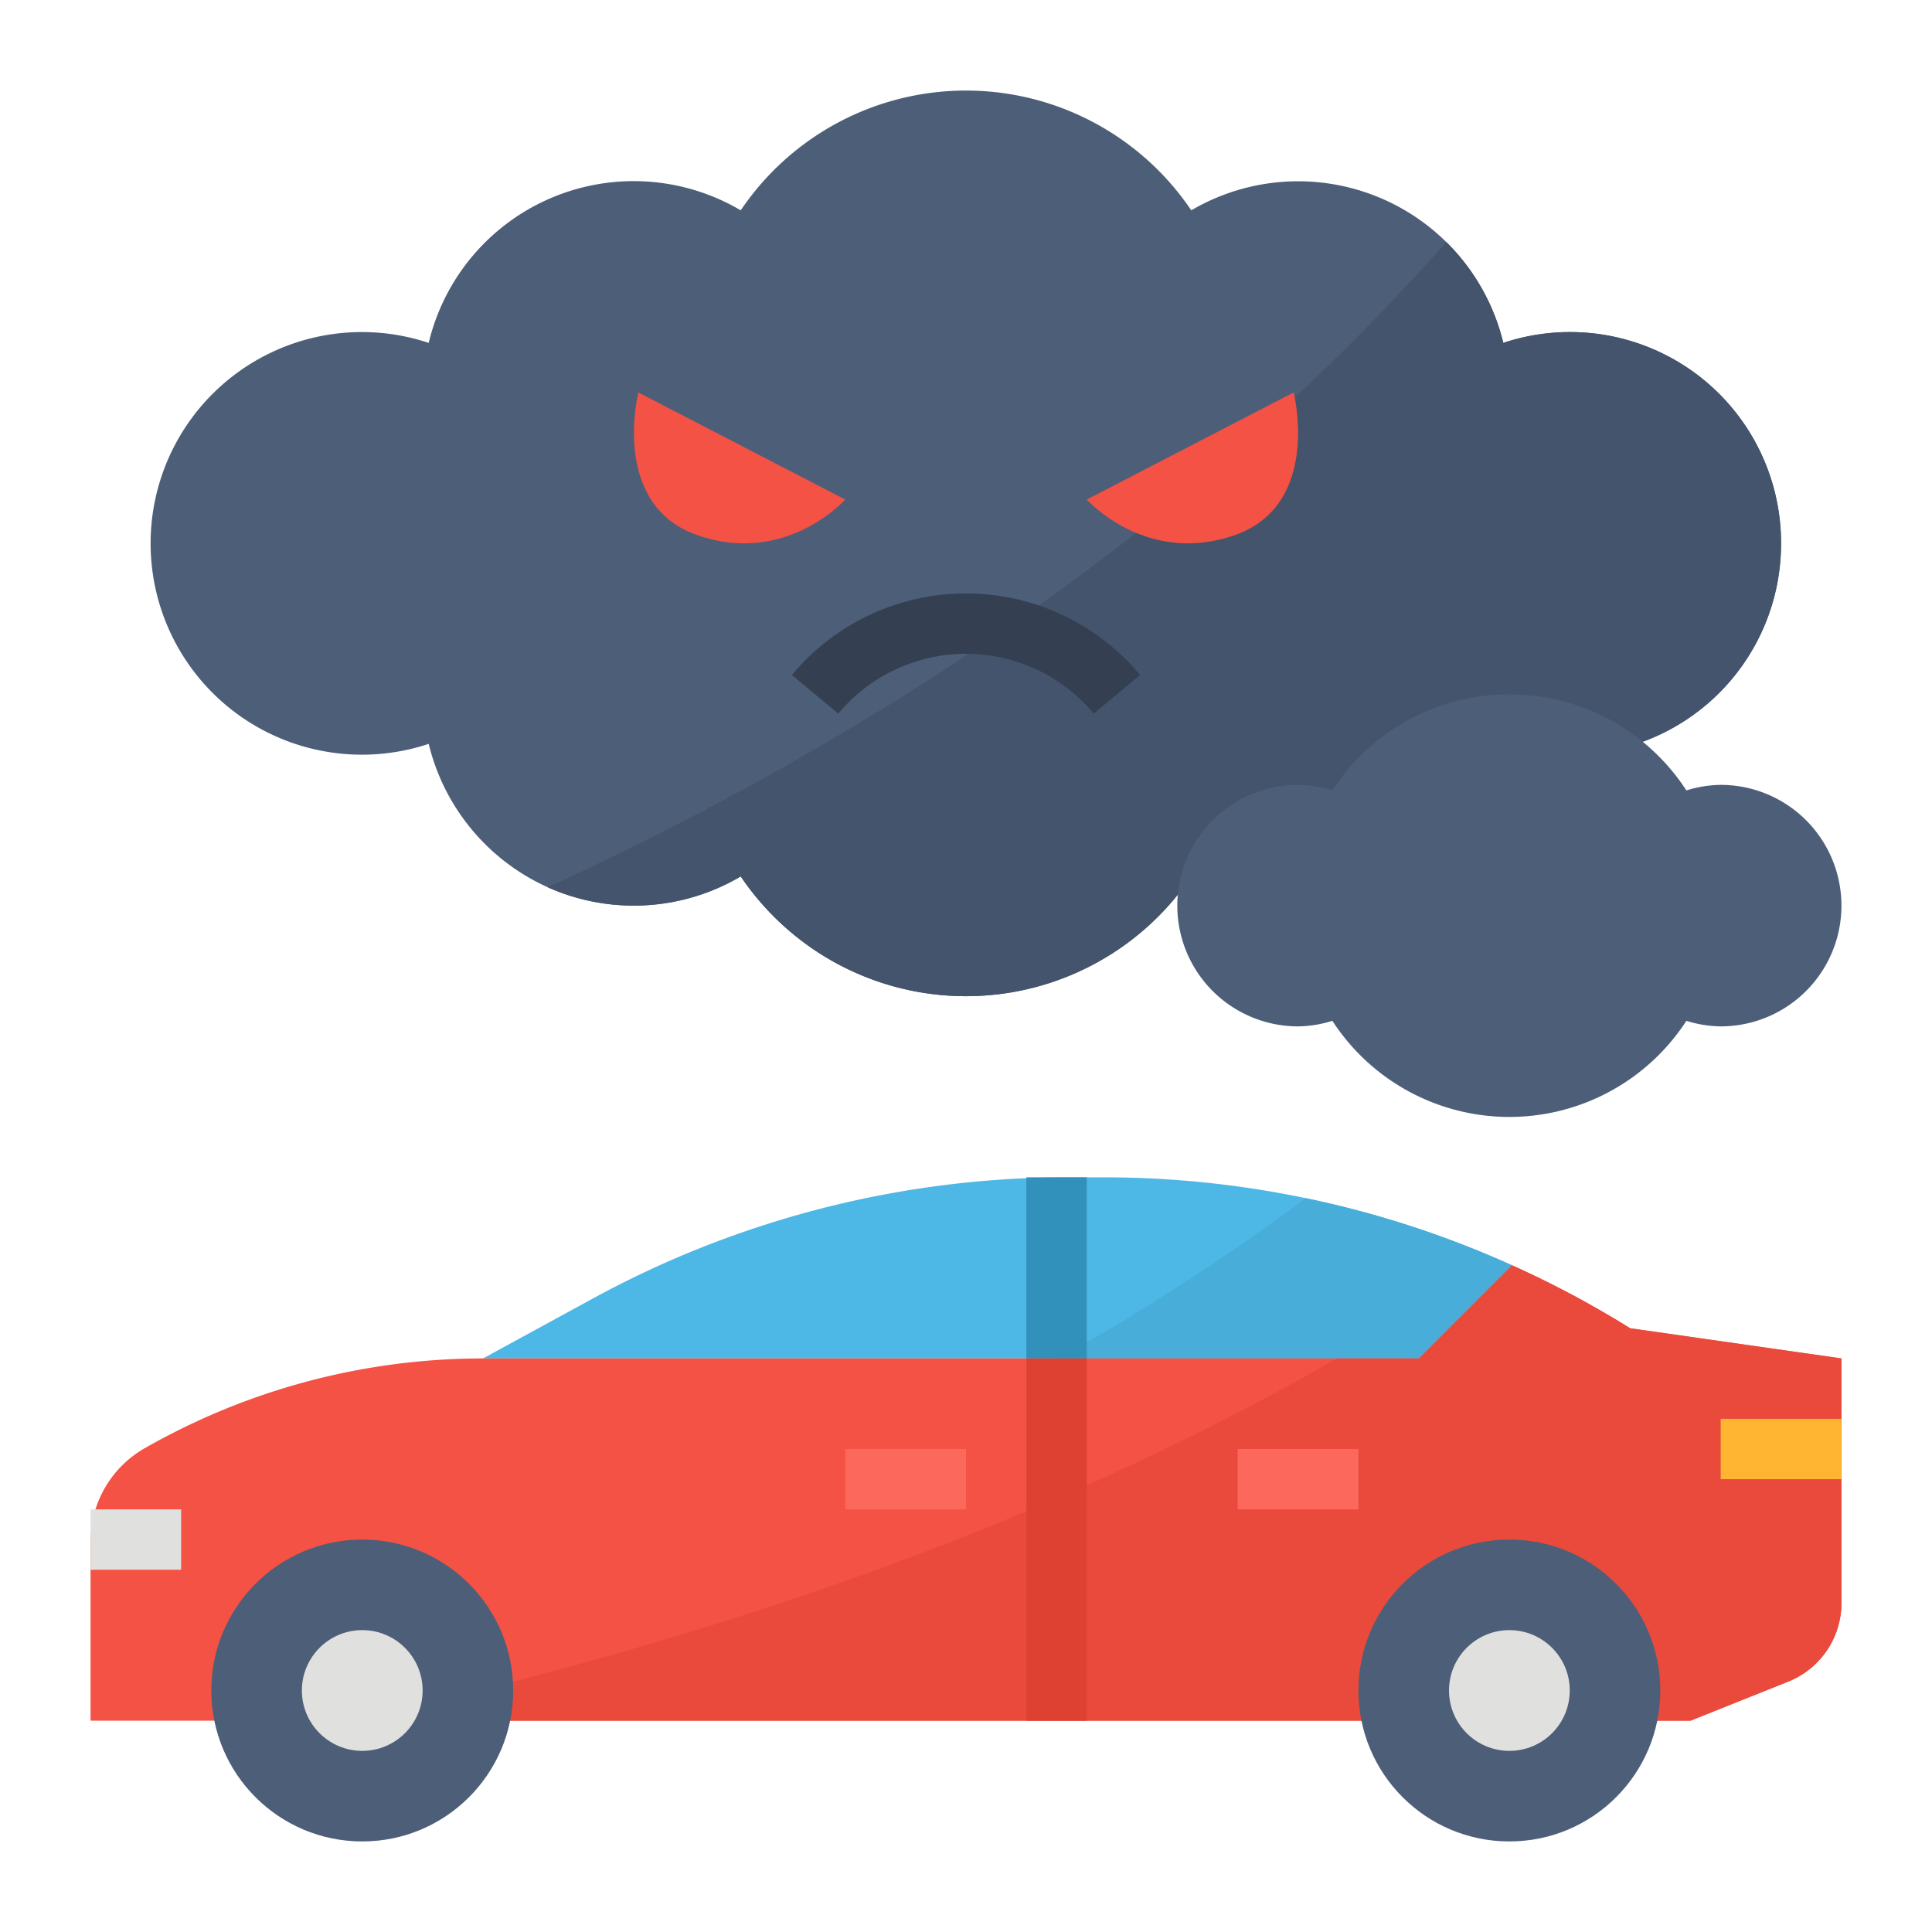 <svg height="512" viewBox="0 0 512 512" width="512" xmlns="http://www.w3.org/2000/svg"><path d="m400.69 335.31-24.69 24.69h-248l29.09-15.87a263.21 263.21 0 0 1 126.01-32.13h9.43a263.29 263.29 0 0 1 108.16 23.31z" fill="#4db7e5"/><path d="m400.69 335.31-24.69 24.69h-95.49a595.079 595.079 0 0 0 65.5-42.48 263.007 263.007 0 0 1 54.68 17.79z" fill="#48add9"/><path d="m488 360v64.83a22.406 22.406 0 0 1 -14.08 20.8l-25.92 10.37h-424v-47.5a28.454 28.454 0 0 1 14.32-24.69 180.806 180.806 0 0 1 89.68-23.81h248l24.69-24.69a262.658 262.658 0 0 1 31.31 16.69z" fill="#f35244"/><path d="m488 360v64.83a22.406 22.406 0 0 1 -14.08 20.8l-25.92 10.37h-355.66c73.63-15.99 174.02-45.09 261.9-96h21.76l24.69-24.69a262.658 262.658 0 0 1 31.31 16.69z" fill="#ea4a3b"/><path d="m272 312h16v48h-16z" fill="#3291ba"/><path d="m456 376h32v16h-32z" fill="#ffb531"/><path d="m272 360h16v96h-16z" fill="#de4132"/><path d="m224 384h32v16h-32z" fill="#fc685b"/><circle cx="96" cy="448" fill="#4d5e78" r="40"/><circle cx="96" cy="448" fill="#e0e0de" r="16"/><path d="m328 384h32v16h-32z" fill="#fc685b"/><path d="m472 144a55.925 55.925 0 0 1 -73.61 53.13 55.853 55.853 0 0 1 -82.69 35.13 72.015 72.015 0 0 1 -119.4 0 55.8 55.8 0 0 1 -51.13 2.88 56.175 56.175 0 0 1 -31.56-38.01 56 56 0 1 1 0-106.26 55.853 55.853 0 0 1 82.69-35.13 72.015 72.015 0 0 1 119.4 0 55.929 55.929 0 0 1 82.69 35.13 55.925 55.925 0 0 1 73.61 53.13z" fill="#4d5e78"/><path d="m472 144a55.925 55.925 0 0 1 -73.61 53.13 55.853 55.853 0 0 1 -82.69 35.13 72.015 72.015 0 0 1 -119.4 0 55.8 55.8 0 0 1 -51.13 2.88c78.53-36.09 167.27-90.72 238.1-171.01a56 56 0 0 1 15.12 26.74 55.925 55.925 0 0 1 73.61 53.13z" fill="#44546c"/><path d="m456 208a31.645 31.645 0 0 0 -9.09 1.47 55.934 55.934 0 0 0 -93.82 0 31.645 31.645 0 0 0 -9.09-1.47 32 32 0 0 0 0 64 31.645 31.645 0 0 0 9.09-1.47 55.934 55.934 0 0 0 93.82 0 31.645 31.645 0 0 0 9.09 1.47 32 32 0 0 0 0-64z" fill="#4d5e78"/><circle cx="400" cy="448" fill="#4d5e78" r="40"/><circle cx="400" cy="448" fill="#e0e0de" r="16"/><path d="m24 400h24v16h-24z" fill="#e0e0de"/><path d="m169.166 104 54.834 28.379s-15.667 17.63-39.167 9.46c-23.195-8.063-15.667-37.839-15.667-37.839z" fill="#f35244"/><path d="m342.834 104-54.834 28.379s15.667 17.63 39.167 9.46c23.195-8.063 15.667-37.839 15.667-37.839z" fill="#f35244"/><path d="m289.855 189.121a44.073 44.073 0 0 0 -67.71 0l-12.29-10.242a60.068 60.068 0 0 1 92.29 0z" fill="#353f52"/></svg>